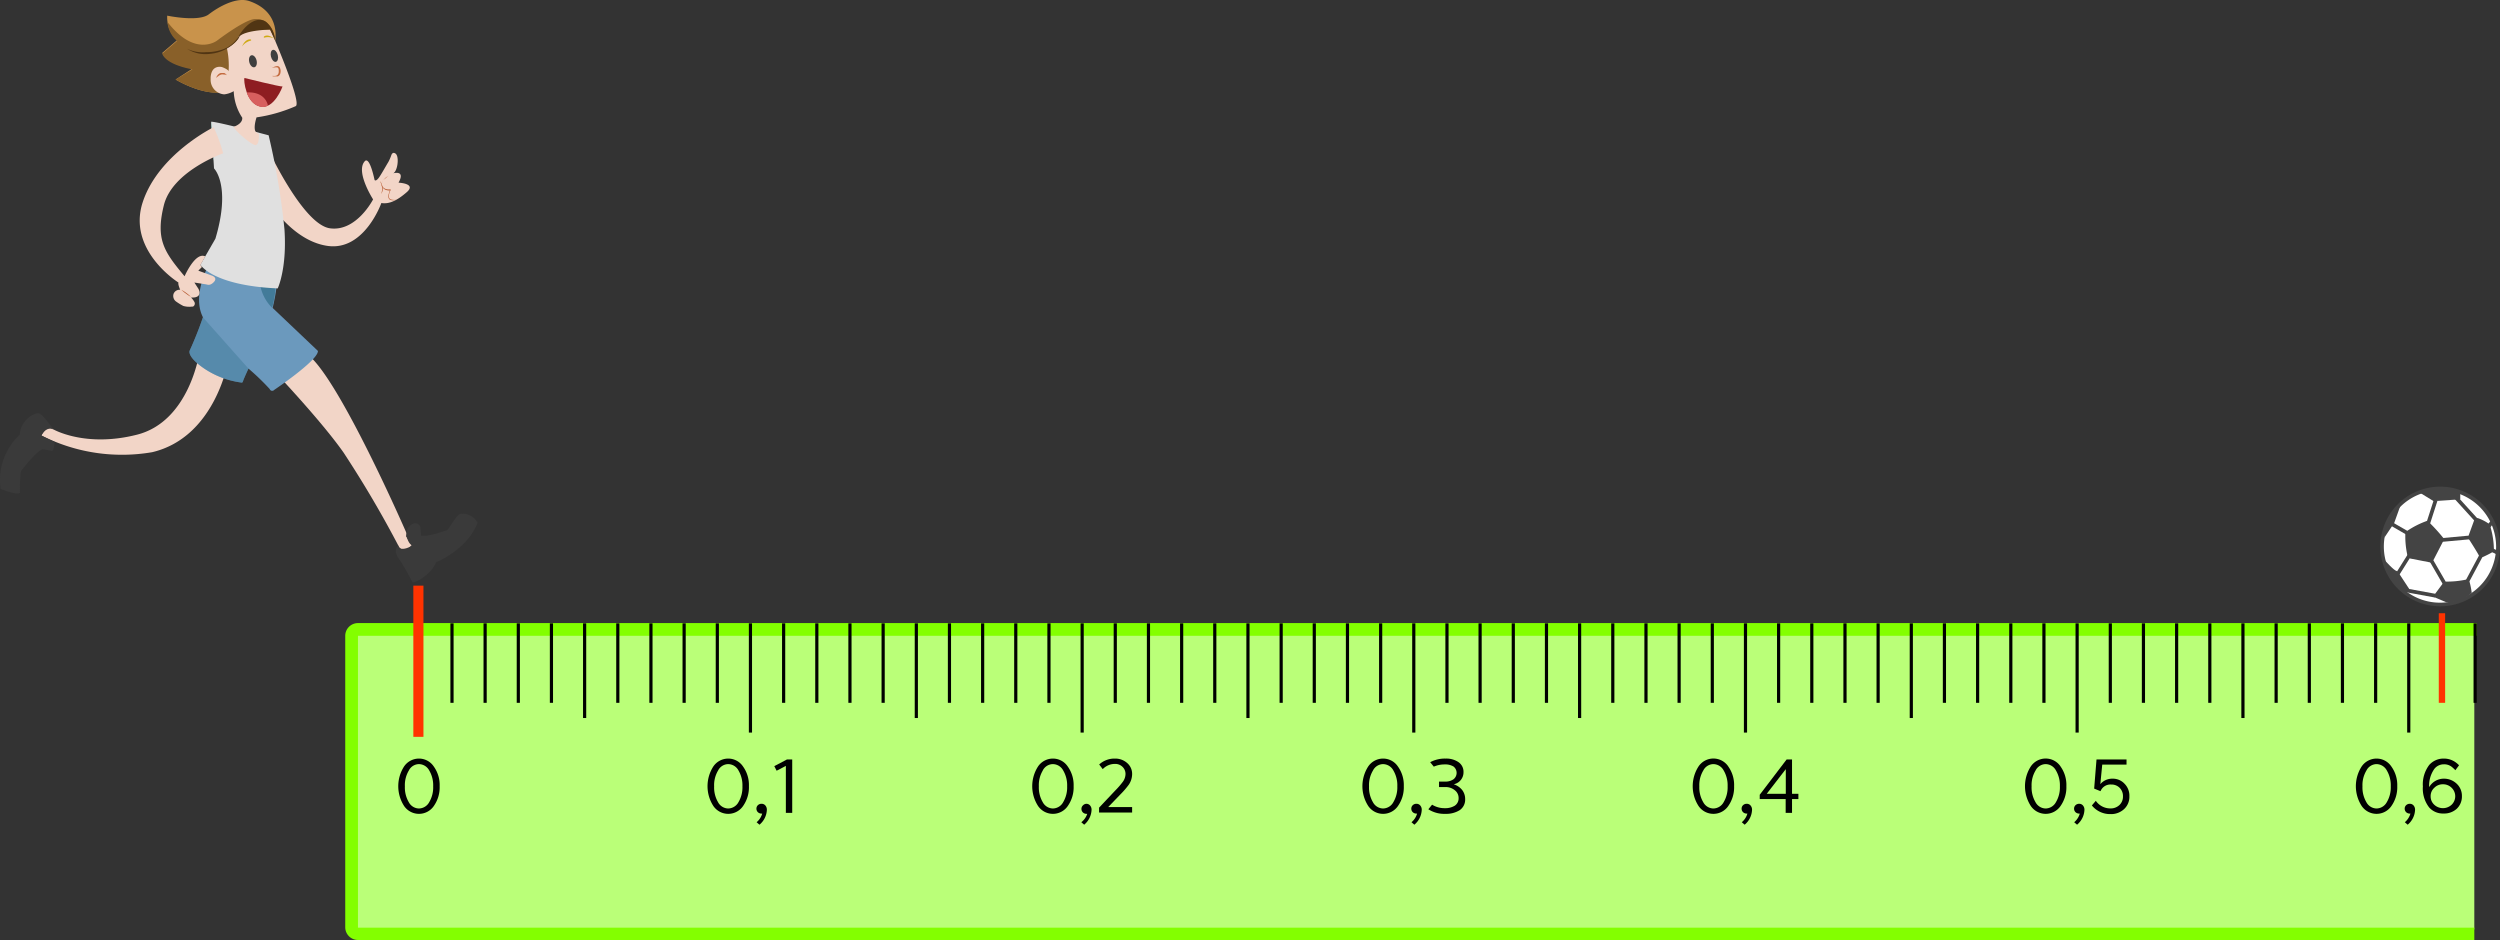 <svg xmlns="http://www.w3.org/2000/svg" viewBox="0 0 393.2 147.88"><rect x="0" y="0" width="393.2" height="147.88" fill="#333333" stroke="none"/><defs><style>.cls-1{fill:#baff78;}.cls-2{fill:#83ff00;}.cls-3,.cls-7{isolation:isolate;}.cls-4{fill:#f30;}.cls-5{fill:#f2d5c7;}.cls-6{fill:#6b99bd;}.cls-7{opacity:0.5;}.cls-8{fill:#427b99;}.cls-9{fill:#428e80;}.cls-10{fill:#b55930;}.cls-11{fill:#e0e0e0;}.cls-12{fill:#c9934b;}.cls-13{fill:#896029;}.cls-14{fill:#513513;}.cls-15{fill:#3f3f3f;}.cls-16{fill:#cfaa13;}.cls-17{fill:#c36a3e;}.cls-18{fill:#8e1d21;}.cls-19{fill:#d75f5e;}.cls-20{fill:#3a3a3a;}.cls-21{fill:#fff;}.cls-22{fill:#444;}</style></defs><title>zoom5_1</title><g id="Layer_2" data-name="Layer 2"><g id="Layer_1-2" data-name="Layer 1"><path class="cls-1" d="M55.87,99H388.54c.34,0,.62.46.62,1V145.9c0,.56-.28,1-.62,1H55.87c-.35,0-.62-.46-.62-1V100.06C55.25,99.5,55.52,99,55.87,99Z"/><path class="cls-2" d="M389.16,145.9H56.3V100H389.53V98H56.3a2,2,0,0,0-2,2v45.84a2,2,0,0,0,2,2H389.16Z"/><rect x="65.62" y="98.04" width="0.5" height="17.18"/><rect x="117.78" y="98.04" width="0.5" height="17.18"/><rect x="169.95" y="98.04" width="0.5" height="17.18"/><rect x="222.11" y="98.04" width="0.5" height="17.18"/><rect x="274.28" y="98.04" width="0.5" height="17.18"/><rect x="326.44" y="98.04" width="0.5" height="17.18"/><rect x="378.6" y="98.04" width="0.5" height="17.18"/><g class="cls-3"><path d="M116.86,120.55a5,5,0,0,1,.93,3.1,5.11,5.11,0,0,1-.92,3.12,2.83,2.83,0,0,1-4.67,0,5.73,5.73,0,0,1,0-6.23,2.83,2.83,0,0,1,2.34-1.23A2.79,2.79,0,0,1,116.86,120.55Zm-3.92.64a4.45,4.45,0,0,0-.62,2.48,4.55,4.55,0,0,0,.61,2.49,1.85,1.85,0,0,0,1.6,1,1.88,1.88,0,0,0,1.62-1,4.55,4.55,0,0,0,.62-2.49,4.59,4.59,0,0,0-.62-2.49,1.87,1.87,0,0,0-1.62-1A1.81,1.81,0,0,0,112.94,121.19Z"/><path d="M119.77,126.42a.76.76,0,0,1,.61.27,1,1,0,0,1,.23.7,3.2,3.2,0,0,1-1.16,2.32l-.45-.39a2.75,2.75,0,0,0,.88-1.36h-.12a.8.8,0,0,1-.56-.22.77.77,0,0,1-.23-.56.74.74,0,0,1,.23-.54A.81.81,0,0,1,119.77,126.42Z"/><path d="M123.77,119.45h.83v8.4h-1v-7.39l-1.45.76-.37-.72Z"/></g><g class="cls-3"><path d="M167.93,120.55a5,5,0,0,1,.93,3.1,5.11,5.11,0,0,1-.92,3.12,2.83,2.83,0,0,1-4.67,0,5.73,5.73,0,0,1,0-6.23,2.83,2.83,0,0,1,2.34-1.23A2.79,2.79,0,0,1,167.93,120.55Zm-3.92.64a4.45,4.45,0,0,0-.62,2.48,4.55,4.55,0,0,0,.61,2.49,1.85,1.85,0,0,0,1.6,1,1.88,1.88,0,0,0,1.62-1,4.55,4.55,0,0,0,.62-2.49,4.59,4.59,0,0,0-.62-2.49,1.87,1.87,0,0,0-1.62-1A1.81,1.81,0,0,0,164,121.19Z"/><path d="M170.84,126.42a.76.76,0,0,1,.61.27,1,1,0,0,1,.23.7,3.2,3.2,0,0,1-1.16,2.32l-.45-.39A2.75,2.75,0,0,0,171,128h-.13a.8.8,0,0,1-.55-.22.77.77,0,0,1-.23-.56.74.74,0,0,1,.23-.54A.81.81,0,0,1,170.84,126.42Z"/><path d="M175.35,119.31a2.82,2.82,0,0,1,2,.76,2.25,2.25,0,0,1,.71,1.73,3,3,0,0,1-.52,1.61,12.93,12.93,0,0,1-1.32,1.53l-1.93,2h3.77v.86h-5.2v-.77l2.54-2.69a13,13,0,0,0,1.22-1.41,2.12,2.12,0,0,0,.4-1.18,1.53,1.53,0,0,0-.48-1.15,1.62,1.62,0,0,0-1.2-.45,2.62,2.62,0,0,0-1.9.82l-.56-.73A3.54,3.54,0,0,1,175.35,119.31Z"/></g><g class="cls-3"><path d="M219.86,120.55a5,5,0,0,1,.93,3.1,5.11,5.11,0,0,1-.92,3.12,2.83,2.83,0,0,1-4.67,0,5.73,5.73,0,0,1,0-6.23,2.83,2.83,0,0,1,2.34-1.23A2.79,2.79,0,0,1,219.86,120.55Zm-3.92.64a4.45,4.45,0,0,0-.62,2.48,4.55,4.55,0,0,0,.61,2.49,1.85,1.85,0,0,0,1.6,1,1.88,1.88,0,0,0,1.62-1,4.55,4.55,0,0,0,.62-2.49,4.59,4.59,0,0,0-.62-2.49,1.87,1.87,0,0,0-1.62-1A1.81,1.81,0,0,0,215.94,121.19Z"/><path d="M222.77,126.42a.76.76,0,0,1,.61.27,1,1,0,0,1,.23.7,3.2,3.2,0,0,1-1.16,2.32l-.45-.39a2.75,2.75,0,0,0,.88-1.36h-.12a.8.8,0,0,1-.56-.22.77.77,0,0,1-.23-.56.74.74,0,0,1,.23-.54A.81.81,0,0,1,222.77,126.42Z"/><path d="M227.39,119.31a3.39,3.39,0,0,1,2,.56,1.82,1.82,0,0,1,.79,1.57,1.91,1.91,0,0,1-1.54,1.91,2.84,2.84,0,0,1,1.32.89,2.31,2.31,0,0,1,.48,1.44,2,2,0,0,1-.87,1.75,4,4,0,0,1-2.24.57,4.59,4.59,0,0,1-2.68-.72l.59-.72a3.67,3.67,0,0,0,2,.55,2.84,2.84,0,0,0,1.58-.4,1.37,1.37,0,0,0,.59-1.18,1.53,1.53,0,0,0-.61-1.25,2.23,2.23,0,0,0-1.47-.49h-1v-.86h1a2.19,2.19,0,0,0,1.28-.37,1.27,1.27,0,0,0,0-2,2.48,2.48,0,0,0-1.4-.33,4.1,4.1,0,0,0-1.7.35l-.57-.7A4.9,4.9,0,0,1,227.39,119.31Z"/></g><g class="cls-3"><path d="M271.82,120.55a5,5,0,0,1,.92,3.1,5.11,5.11,0,0,1-.92,3.12,2.83,2.83,0,0,1-4.67,0,5.73,5.73,0,0,1,0-6.23,2.82,2.82,0,0,1,4.67,0Zm-3.93.64a4.45,4.45,0,0,0-.62,2.48,4.55,4.55,0,0,0,.61,2.49,1.85,1.85,0,0,0,1.6,1,1.88,1.88,0,0,0,1.62-1,4.55,4.55,0,0,0,.62-2.49,4.59,4.59,0,0,0-.62-2.49,1.87,1.87,0,0,0-1.62-1A1.81,1.81,0,0,0,267.89,121.19Z"/><path d="M274.72,126.42a.76.76,0,0,1,.61.27,1,1,0,0,1,.23.7,3.2,3.2,0,0,1-1.16,2.32l-.45-.39a2.75,2.75,0,0,0,.88-1.36h-.12a.8.8,0,0,1-.56-.22.77.77,0,0,1-.23-.56.74.74,0,0,1,.23-.54A.81.81,0,0,1,274.72,126.42Z"/><path d="M281,119.45h.85v5.4h1v.83h-1v2.17h-1v-2.17h-4.08V125Zm-.13,1.52-3,3.88h3Z"/></g><g class="cls-3"><path d="M324.08,120.55a5,5,0,0,1,.92,3.1,5.11,5.11,0,0,1-.92,3.12,2.83,2.83,0,0,1-4.67,0,5.73,5.73,0,0,1,0-6.23,2.82,2.82,0,0,1,4.67,0Zm-3.93.64a4.45,4.45,0,0,0-.62,2.48,4.55,4.55,0,0,0,.61,2.49,1.85,1.85,0,0,0,1.6,1,1.88,1.88,0,0,0,1.62-1,4.55,4.55,0,0,0,.62-2.49,4.59,4.59,0,0,0-.62-2.49,1.87,1.87,0,0,0-1.62-1A1.81,1.81,0,0,0,320.15,121.19Z"/><path d="M327,126.42a.76.76,0,0,1,.61.27,1,1,0,0,1,.23.7,3.2,3.2,0,0,1-1.16,2.32l-.45-.39a2.75,2.75,0,0,0,.88-1.36H327a.8.8,0,0,1-.56-.22.77.77,0,0,1-.23-.56.74.74,0,0,1,.23-.54A.81.81,0,0,1,327,126.42Z"/><path d="M329.74,119.45h4.72v.81h-3.82l-.3,3.07a2.45,2.45,0,0,1,1.91-.86,2.51,2.51,0,0,1,1.89.79,2.67,2.67,0,0,1,.77,2,2.62,2.62,0,0,1-.84,2,3,3,0,0,1-2.16.78,3.66,3.66,0,0,1-2.9-1.36l.62-.73a2.77,2.77,0,0,0,2.28,1.2,2,2,0,0,0,1.42-.52,1.79,1.79,0,0,0,.57-1.36,1.83,1.83,0,0,0-.52-1.36,1.79,1.79,0,0,0-1.33-.52,1.68,1.68,0,0,0-1.68,1.05l-1-.41Z"/></g><g class="cls-3"><path d="M376.11,120.55a5,5,0,0,1,.93,3.1,5.11,5.11,0,0,1-.92,3.12,2.83,2.83,0,0,1-4.67,0,5.73,5.73,0,0,1,0-6.23,2.83,2.83,0,0,1,2.34-1.23A2.79,2.79,0,0,1,376.11,120.55Zm-3.92.64a4.45,4.45,0,0,0-.62,2.48,4.55,4.55,0,0,0,.61,2.49,1.85,1.85,0,0,0,1.6,1,1.88,1.88,0,0,0,1.62-1,4.55,4.55,0,0,0,.62-2.49,4.59,4.59,0,0,0-.62-2.49,1.87,1.87,0,0,0-1.62-1A1.81,1.81,0,0,0,372.19,121.19Z"/><path d="M379,126.42a.76.76,0,0,1,.61.27,1,1,0,0,1,.23.7,3.2,3.2,0,0,1-1.16,2.32l-.45-.39a2.75,2.75,0,0,0,.88-1.36H379a.8.8,0,0,1-.56-.22.77.77,0,0,1-.23-.56.74.74,0,0,1,.23-.54A.81.81,0,0,1,379,126.42Z"/><path d="M384.38,119.31a3.14,3.14,0,0,1,1.82.57,4.14,4.14,0,0,1,.56.48l-.58.78a6,6,0,0,0-.62-.57,1.94,1.94,0,0,0-1.18-.36,1.9,1.9,0,0,0-1.49.7,4.52,4.52,0,0,0-.83,2.89,2.65,2.65,0,0,1,2.28-1.33,2.87,2.87,0,0,1,2,.75,2.6,2.6,0,0,1,.87,2,2.65,2.65,0,0,1-.83,2,2.94,2.94,0,0,1-2.05.73,2.89,2.89,0,0,1-2.26-.94,4.83,4.83,0,0,1-1-3.31,5.06,5.06,0,0,1,1-3.39A3,3,0,0,1,384.38,119.31Zm-1.53,4.61a1.74,1.74,0,0,0-.56,1.32,1.77,1.77,0,0,0,.56,1.32,2,2,0,0,0,2.75,0,1.85,1.85,0,0,0,0-2.65,1.9,1.9,0,0,0-1.37-.56A1.88,1.88,0,0,0,382.85,123.92Z"/></g><g class="cls-3"><path d="M68.22,120.55a5,5,0,0,1,.93,3.1,5.11,5.11,0,0,1-.92,3.12,2.83,2.83,0,0,1-4.67,0,5.73,5.73,0,0,1,0-6.23,2.83,2.83,0,0,1,2.34-1.23A2.79,2.79,0,0,1,68.22,120.55Zm-3.92.64a4.45,4.45,0,0,0-.62,2.48,4.55,4.55,0,0,0,.61,2.49,1.85,1.85,0,0,0,1.6,1,1.88,1.88,0,0,0,1.62-1,4.55,4.55,0,0,0,.62-2.49,4.59,4.59,0,0,0-.62-2.49,1.87,1.87,0,0,0-1.62-1A1.81,1.81,0,0,0,64.3,121.19Z"/></g><rect x="70.84" y="98.04" width="0.5" height="12.5"/><rect x="76.05" y="98.04" width="0.5" height="12.5"/><rect x="81.27" y="98.04" width="0.5" height="12.5"/><rect x="86.48" y="98.04" width="0.5" height="12.5"/><rect x="91.7" y="98.04" width="0.5" height="14.89"/><rect x="96.92" y="98.04" width="0.5" height="12.5"/><rect x="102.13" y="98.04" width="0.5" height="12.5"/><rect x="107.35" y="98.04" width="0.5" height="12.5"/><rect x="112.57" y="98.04" width="0.5" height="12.5"/><rect x="123" y="98.04" width="0.5" height="12.5"/><rect x="128.22" y="98.04" width="0.5" height="12.5"/><rect x="133.43" y="98.04" width="0.5" height="12.5"/><rect x="138.65" y="98.04" width="0.5" height="12.5"/><rect x="143.87" y="98.04" width="0.5" height="14.89"/><rect x="149.08" y="98.04" width="0.5" height="12.5"/><rect x="154.3" y="98.04" width="0.5" height="12.5"/><rect x="159.51" y="98.04" width="0.5" height="12.5"/><rect x="164.73" y="98.04" width="0.5" height="12.5"/><rect x="175.16" y="98.04" width="0.5" height="12.5"/><rect x="180.38" y="98.04" width="0.5" height="12.5"/><rect x="185.6" y="98.04" width="0.5" height="12.5"/><rect x="190.81" y="98.04" width="0.5" height="12.5"/><rect x="196.03" y="98.04" width="0.5" height="14.89"/><rect x="201.25" y="98.04" width="0.5" height="12.5"/><rect x="206.46" y="98.04" width="0.5" height="12.5"/><rect x="211.68" y="98.04" width="0.5" height="12.5"/><rect x="227.33" y="98.04" width="0.5" height="12.5"/><rect x="232.54" y="98.04" width="0.5" height="12.5"/><rect x="237.76" y="98.04" width="0.5" height="12.5"/><rect x="242.98" y="98.04" width="0.5" height="12.5"/><rect x="248.19" y="98.04" width="0.5" height="14.89"/><rect x="253.41" y="98.04" width="0.5" height="12.5"/><rect x="258.63" y="98.04" width="0.5" height="12.5"/><rect x="263.84" y="98.04" width="0.5" height="12.5"/><rect x="269.06" y="98.04" width="0.5" height="12.5"/><rect x="279.49" y="98.04" width="0.5" height="12.5"/><rect x="284.71" y="98.04" width="0.5" height="12.5"/><rect x="289.93" y="98.04" width="0.5" height="12.5"/><rect x="295.14" y="98.04" width="0.5" height="12.5"/><rect x="300.36" y="98.04" width="0.5" height="14.89"/><rect x="305.57" y="98.04" width="0.5" height="12.5"/><rect x="310.79" y="98.04" width="0.5" height="12.5"/><rect x="316.01" y="98.04" width="0.5" height="12.5"/><rect x="321.22" y="98.04" width="0.5" height="12.5"/><rect x="331.66" y="98.04" width="0.5" height="12.5"/><rect x="336.87" y="98.04" width="0.5" height="12.5"/><rect x="342.09" y="98.04" width="0.5" height="12.5"/><rect x="347.31" y="98.04" width="0.5" height="12.5"/><rect x="357.74" y="98.04" width="0.5" height="12.5"/><rect x="362.96" y="98.04" width="0.5" height="12.5"/><rect x="368.17" y="98.04" width="0.5" height="12.5"/><rect x="373.39" y="98.04" width="0.5" height="12.5"/><rect class="cls-4" x="383.57" y="96.45" width="1" height="14.09"/><rect x="389.04" y="98.04" width="0.5" height="12.5"/><rect x="216.9" y="98.04" width="0.5" height="12.5"/><rect x="352.52" y="98.04" width="0.5" height="14.89"/><path class="cls-5" d="M31.34,55.57s-1.56,10.69-9.77,12.79-13.26-.87-13.26-.87-.84-.81-1.8,1a28,28,0,0,0,17.43,2.63c10.06-2.39,12-14.58,12-14.58Z"/><path class="cls-5" d="M41.64,56.8S50.06,65.54,54,71.13A170,170,0,0,1,62.75,86s.72,1.23,2-.24l-.88-1.4.08-.48S51.66,55.64,47.35,55.28Z"/><path class="cls-6" d="M33.23,40.9s-3.23,5.25-1.31,9c-.6,1.76-1.29,3.5-2.06,5.19,0,0-.62.9,2.23,2.85A13.61,13.61,0,0,0,38,60.17s.12.1.24-.28.84-1.92.84-1.92a37.6,37.6,0,0,1,3.34,3.22.41.41,0,0,0,.51.26.35.35,0,0,0,.19-.12s6.58-4.42,6.87-6a.2.2,0,0,0,0-.15l-7.11-6.75s1.11-4.35.6-6.35Z"/><g class="cls-7"><path class="cls-8" d="M31.92,49.91c-.6,1.76-1.29,3.5-2.06,5.19,0,0-.62.9,2.23,2.85A13.6,13.6,0,0,0,38,60.17s.12.1.24-.28.84-1.92.84-1.92Z"/></g><path class="cls-8" d="M40.89,44.64a6.67,6.67,0,0,0,1.91,3.77,17.18,17.18,0,0,0,.59-4.22Z"/><path class="cls-9" d="M33.58,25.12s1.56,1.71,1.6-.23-2-5.74-2-5.74Z"/><path class="cls-5" d="M42.39,23.91s5.36,11.44,9.52,12,6.77-4.55,6.77-4.55-2.88-4.47-1.25-6.06c.62-.46,1.2,1.69,1.48,3,0,0,.18.35.72-.41.39-.56,1-1.67,1.45-2.41a6.89,6.89,0,0,0,.44-1c.09-.29.29-.6.68-.33.65.45.33,2.84-.37,3.11,0,0,2-.58.85,1.47,0,0,2.87.12,1.3,1.49s-2.8,1.91-4,1.71c0,0-2.66,7.55-8.43,6.75S42,31.29,42,31.29Z"/><path class="cls-10" d="M61.11,27.64a3.58,3.58,0,0,0-.45.31,2.79,2.79,0,0,0-.38.39,1,1,0,0,0-.23.48,1,1,0,0,0,0,.25,1.06,1.06,0,0,0,.09.25h0a1,1,0,0,0,.23.24,1.08,1.08,0,0,0,.3.16,1.14,1.14,0,0,0,.33.07,1.82,1.82,0,0,0,.33,0h.11v.1a2.64,2.64,0,0,0-.23.61,1.13,1.13,0,0,0,0,.63.38.38,0,0,0,.22.21.79.79,0,0,0,.31.08,2.43,2.43,0,0,0,.66,0,2.13,2.13,0,0,1-.66.08.77.77,0,0,1-.34-.07.42.42,0,0,1-.26-.23,1,1,0,0,1,0-.69,3,3,0,0,1,.22-.64l.07.08a2.28,2.28,0,0,1-.37,0,1.35,1.35,0,0,1-.36-.08.92.92,0,0,1-.32-.18,1.33,1.33,0,0,1-.26-.27h0a.94.94,0,0,1-.1-.28.71.71,0,0,1,0-.29,1.13,1.13,0,0,1,.26-.51A2.14,2.14,0,0,1,60.7,28,2.69,2.69,0,0,1,61.11,27.64Z"/><path class="cls-10" d="M59.74,28.47a2,2,0,0,1,.43,1,1.63,1.63,0,0,1,0,.54,1.45,1.45,0,0,1-.22.49,2.83,2.83,0,0,0,.13-.5,2.18,2.18,0,0,0,0-.51A2.15,2.15,0,0,0,60,29C59.89,28.81,59.82,28.64,59.74,28.47Z"/><path class="cls-11" d="M33.21,19.15l.45,7.34s2.73,2.63.22,11.05l-2.36,4.1s1.93,3.27,12.16,3.72c0,0,1.48-3.09,1.06-9.29a112.19,112.19,0,0,0-2.49-14.79S33.89,19.05,33.21,19.15Z"/><path class="cls-12" d="M27.62,12.51s7.15,4.33,9.83.42a24,24,0,0,1,5.73-6S44.59,2,39.18.16c-2-.66-4.73.86-6.35,2.1s-6.53.2-6.53.2a4.88,4.88,0,0,0,1.56,3.85l-2.33,2s.56,1.76,4.75,2.47Z"/><path class="cls-13" d="M27.62,12.51s4.7,2.84,7.9,1.86c2.27-.7,7.74-8,7.74-8S43,2.89,40.16,3c-1.46-.09-6,3.37-6,3.37s-3.47,2.74-7.83-2.93a4.38,4.38,0,0,0,1.52,3l-2.33,2s.3,1.64,4.75,2.47Z"/><path class="cls-5" d="M42.52,4.64s5,11.4,4,12.05a23.8,23.8,0,0,1-6.17,1.77s-.57,1.65-.12,2.29l.49.33s.11,1.93-.66,1.72-3.26-2.39-3.3-2.86c0,0,1.43-.45,1.34-1.43a8.05,8.05,0,0,1-1.34-4.17,3.81,3.81,0,0,1-1.49.5,2.29,2.29,0,0,1-2.14-2.42,2.51,2.51,0,0,1,0-.27c.15-2.09,1.82-1.59,1.82-1.59s1,.37,1,.67a12.66,12.66,0,0,0-.27-3.68S37.25,6.78,37.4,6s2.47-1.33,3-1.34Z"/><path class="cls-14" d="M43.26,6.33a4,4,0,0,0-1.14-2.64c-1.2-1.31-3.21-.26-4.51,1.88a4.77,4.77,0,0,1-2.72,2.25,7.68,7.68,0,0,1-2.47.38,5.74,5.74,0,0,1-3-.53,5.35,5.35,0,0,0,3.62.8,6.41,6.41,0,0,0,4.44-2.36c.07-.12.13-.24.19-.36s.78-.94,4.79-1.1Z"/><ellipse class="cls-15" cx="39.78" cy="9.64" rx="0.59" ry="0.97" transform="translate(-1.15 10.07) rotate(-14.23)"/><ellipse class="cls-15" cx="43.15" cy="8.78" rx="0.55" ry="0.97" transform="translate(-0.83 10.88) rotate(-14.23)"/><path class="cls-16" d="M39.47,6.38a2.41,2.41,0,0,0-1.39.92s.39-1.14,1.28-1.11C39.6,6.25,39.47,6.38,39.47,6.38Z"/><path class="cls-16" d="M41.56,5.93a2.06,2.06,0,0,1,1.5.12s-.85-.75-1.51-.33C41.4,5.88,41.56,5.93,41.56,5.93Z"/><path class="cls-17" d="M42.43,10.2a.68.68,0,0,0,.32.35.34.34,0,0,0,.2,0,.33.33,0,0,0,.24-.07,1.1,1.1,0,0,1,.26-.06.45.45,0,0,1,.56.22,1.25,1.25,0,0,1,.1.27,1.28,1.28,0,0,1,0,.55.74.74,0,0,1-.29.49l-.13.07H43l-.24-.08h.47a.67.67,0,0,0,.42-.16.68.68,0,0,0,.18-.38,1.69,1.69,0,0,0,0-.45.39.39,0,0,0-.19-.34,1.09,1.09,0,0,0-.44,0H43a.53.53,0,0,1-.28-.07A.63.63,0,0,1,42.43,10.2Z"/><path class="cls-17" d="M34,12.26a1.07,1.07,0,0,1,.25-.47,1,1,0,0,1,.46-.31h.56a1.14,1.14,0,0,1,.23.15,1.71,1.71,0,0,1,.18.2l-.24-.1h-.23a.79.79,0,0,0-.43,0,1.11,1.11,0,0,0-.4.22A1.84,1.84,0,0,0,34,12.26Z"/><path class="cls-18" d="M38.44,12.26s5.72,1.43,6,1.34c0,0-1.33,3.7-3.55,3.15S38.3,12.64,38.44,12.26Z"/><path class="cls-19" d="M38.8,14.54s.56,1.87,2.06,2.21a1.56,1.56,0,0,0,1.28-.14S41.83,14.37,38.8,14.54Z"/><path class="cls-5" d="M33.61,20a25.85,25.85,0,0,1,1.49,4.11s-8,2.8-9.33,8.18.06,7.33,3.26,11.16c0,0,1.69-3.9,3.26-3.12l-.77,1.35.24.31-.57.58,2.09.76s1,.3.38,1c-.46.51-.85.49-1,.45l-.28-.06-1.81-.28.56.86a1.45,1.45,0,0,1,.22.49c.11.43,0,1.09-1.31,1a3,3,0,0,1,.55.73.53.53,0,0,1-.24.7l-.13,0a3.43,3.43,0,0,1-1.39-.1,9,9,0,0,1-1.07-.65,1.09,1.09,0,0,1-.47-1.23,1,1,0,0,1,1.05-.66s-.39-.88-.27-1.14c0,0-8.18-5.09-5.59-12.74C25,24.21,33.61,20,33.61,20Z"/><path class="cls-10" d="M28.53,45.58a6.64,6.64,0,0,1,.79.51,5.78,5.78,0,0,1,.71.6,5.81,5.81,0,0,1-.78-.51A5.21,5.21,0,0,1,28.53,45.58Z"/><path class="cls-20" d="M8.4,67.54S6.72,65.12,6.1,65s-2.86,1-3,3.38a9.78,9.78,0,0,0-3,8.52s2.4,1,3.05.62a20.44,20.44,0,0,1,.14-3.41s2.63-3.45,3.49-3.45l1.2.22s.31.18.42-.24a10.71,10.71,0,0,0,.21-1.13l-2.1-1S7.19,67,8.4,67.54Z"/><path class="cls-20" d="M62.62,85.79s-.82.68,0,1.91a33.36,33.36,0,0,1,2.23,3.84c.09.36,3-1.11,3.74-3.12,0,0,4.85-1.89,6.53-6.2a2.69,2.69,0,0,0-2.6-1.41c-.72,0-1.92,2.55-2.28,2.61s-2.67,1-4,.84l-.15-1.44s-.48-1.08-1.62-.12-.17,2.92.26,3S62.79,87,62.62,85.79Z"/><circle class="cls-21" cx="383.76" cy="85.95" r="9.12"/><path class="cls-22" d="M383.76,95.36a9.41,9.41,0,1,1,6.65-2.72A9.41,9.41,0,0,1,383.76,95.36Zm0-18.23A8.83,8.83,0,1,0,392.59,86h0A8.85,8.85,0,0,0,383.76,77.13Z"/><path class="cls-22" d="M380.67,77.54l2.09,1.28,4.19-.29v-1A9.1,9.1,0,0,0,380.67,77.54Z"/><path class="cls-22" d="M381.71,81.93a13.76,13.76,0,0,0-3.11,1.57l-.29.49a13.7,13.7,0,0,0,.32,3.32l.38.52,3.28.64.44-.38,1.48-2.87.09-.59a27.75,27.75,0,0,0-2.12-2.35Z"/><path class="cls-22" d="M377.56,79.46l-1,2.79-.35.52L375,84.58A6.67,6.67,0,0,1,377.56,79.46Z"/><path class="cls-22" d="M388.28,84.75s1.57,2.44,1.63,2.7c.06,0,.55.18.55.18s1.75-.79,1.78-1a13.08,13.08,0,0,0-.67-4.16,6.89,6.89,0,0,0-1.92-1l-.49.29-.88,2.42Z"/><path class="cls-22" d="M375.08,88.12s1.46,1.66,1.89,1.69l.44.52,1.51,2.3-.73.44S374.76,90.48,375.08,88.12Z"/><path class="cls-22" d="M384.21,91.76,383,93.39l-.09.55,1.84.78a5.31,5.31,0,0,0,4-1.48,11.79,11.79,0,0,0-.35-1.77l-.49-.32a14.05,14.05,0,0,1-3.23.32Z"/><rect class="cls-22" x="376.99" y="81.55" width="0.59" height="3.02" transform="translate(116.71 368.27) rotate(-60)"/><rect class="cls-22" x="380.58" y="80.19" width="3.82" height="0.59" transform="translate(188.58 419.87) rotate(-72.14)"/><rect class="cls-22" x="387.57" y="77.7" width="0.59" height="4.66" transform="translate(46.92 281.51) rotate(-42.24)"/><rect class="cls-22" x="383.87" y="84.44" width="4.66" height="0.59" transform="translate(-6.13 35.69) rotate(-5.25)"/><rect class="cls-22" x="383.13" y="87.6" width="0.59" height="4.66" transform="translate(6.4 203.76) rotate(-30)"/><rect class="cls-22" x="375.99" y="88.05" width="4.66" height="0.59" transform="translate(102.44 361.88) rotate(-57.9)"/><rect class="cls-22" x="386.83" y="89.09" width="4.66" height="0.59" transform="translate(126.85 390.43) rotate(-61.87)"/><rect class="cls-22" x="391.18" y="82.11" width="1.08" height="0.59" transform="translate(84.77 339.33) rotate(-51.81)"/><rect class="cls-22" x="392.07" y="86.18" width="0.59" height="1.08" transform="translate(142.75 401.62) rotate(-64.06)"/><rect class="cls-22" x="380.36" y="90.85" width="0.59" height="4.81" transform="translate(220.35 450.88) rotate(-79.62)"/><rect class="cls-4" x="65.01" y="92.11" width="1.59" height="23.78"/></g></g></svg>